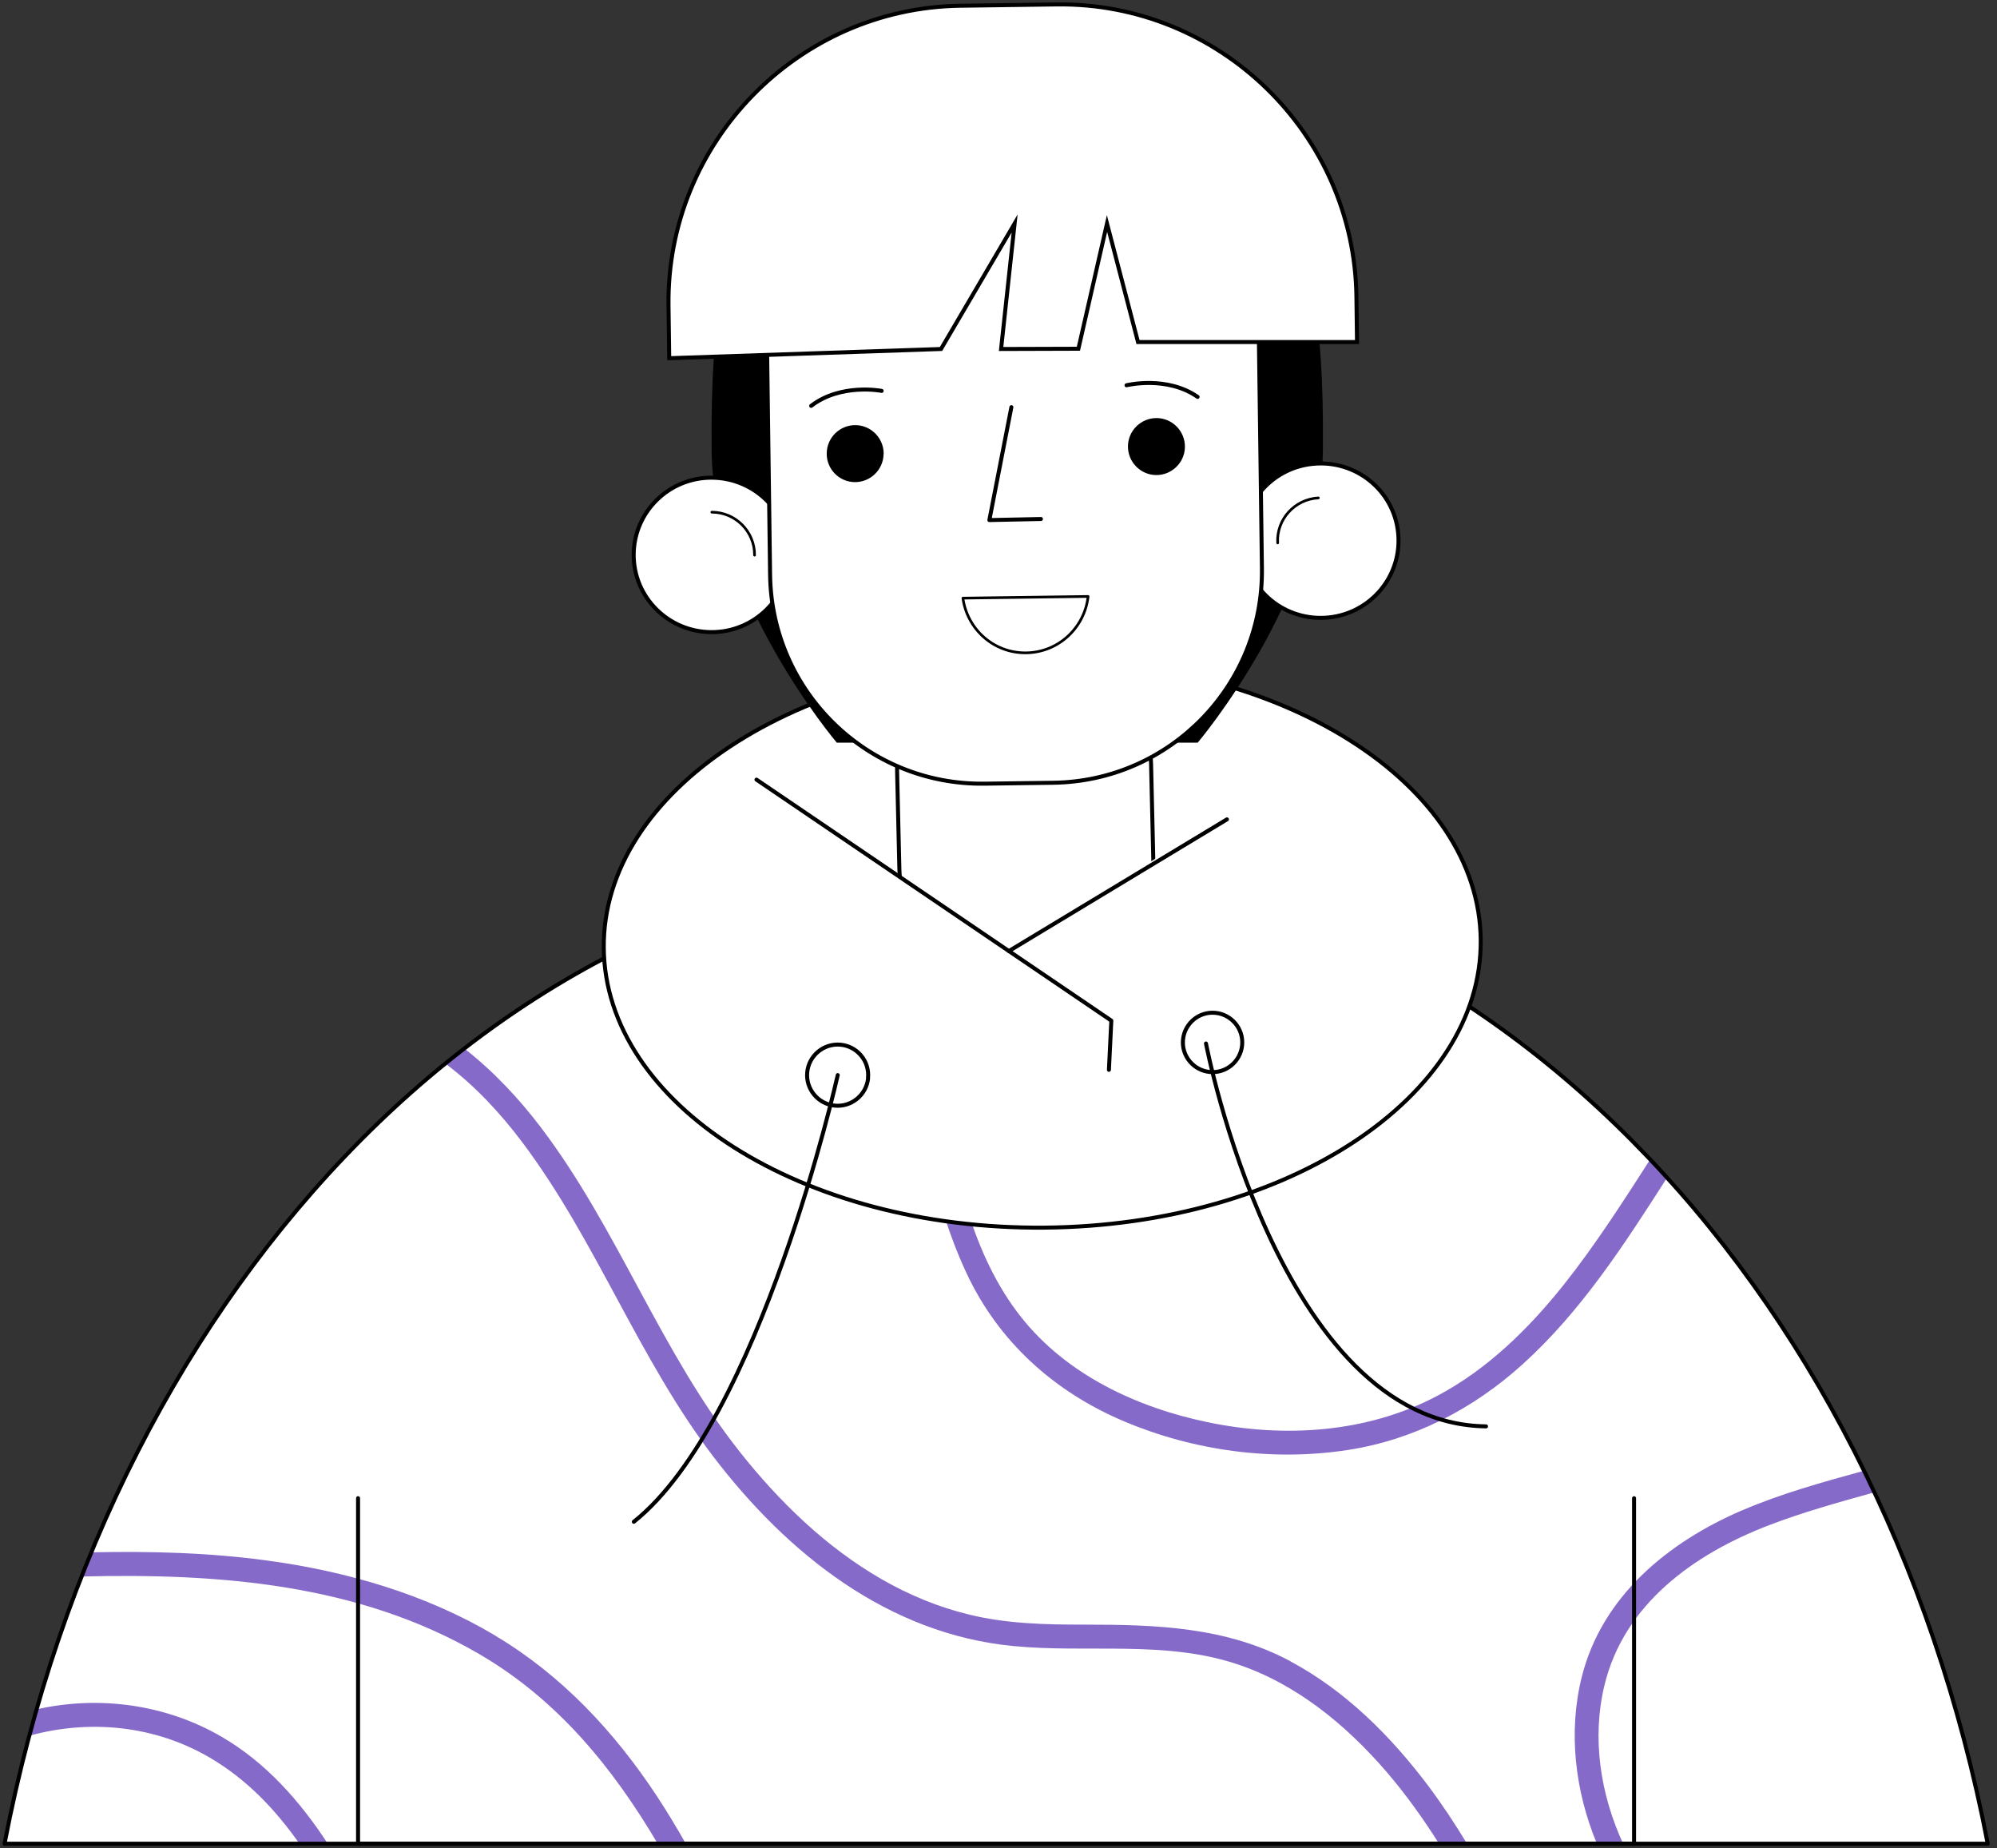<svg width="375" height="347" viewBox="0 0 375 347" fill="none" xmlns="http://www.w3.org/2000/svg">
<rect x="0" y="0" width="375" height="347" fill="#333333" stroke="none"/>
<path d="M373.255 346.146C352.894 240.144 277.25 161.43 187.043 161.43C96.836 161.43 21.192 240.167 0.854 346.146H373.255Z" fill="white"/>
<path d="M41.665 326.096C31.193 319.983 18.675 318.274 6.922 320.904C6.45 322.545 5.955 324.208 5.506 325.872C16.877 322.747 29.058 323.939 39.395 329.985C46.339 334.053 51.711 339.717 56.228 346.146H61.554C56.362 338.189 49.958 330.929 41.665 326.096V326.096Z" fill="#866AC9"/>
<path d="M242.373 311.913C230.17 305.395 217.046 305.013 203.517 305.013C196.326 305.013 189.089 304.856 182.055 303.147C176.28 301.754 170.774 299.484 165.605 296.517C155.155 290.515 146.345 281.951 138.884 272.534C124.007 253.72 116.007 230.659 101.534 211.621C97.399 206.181 92.612 201.079 87.196 196.854C86.005 197.775 84.837 198.742 83.668 199.708C89.219 203.866 94.05 209.081 98.141 214.543C112.007 233.019 119.94 255.159 134.008 273.545C147.941 291.774 166.773 306.766 190.28 309.036C204.236 310.385 218.596 307.935 232.148 312.385C243.362 316.072 252.755 323.826 260.374 332.66C264.037 336.93 267.273 341.471 270.239 346.168H275.498C273.251 342.46 270.846 338.818 268.239 335.334C261.205 325.984 252.71 317.465 242.328 311.913H242.373Z" fill="#866AC9"/>
<path d="M93.061 307.103C79.981 299.304 65.082 294.988 50.069 292.965C39.148 291.482 28.181 291.212 17.191 291.437C16.562 292.943 15.978 294.449 15.371 295.977C41.17 295.348 67.306 297.348 89.959 310.52C104.747 319.129 115.107 331.918 123.534 346.191H128.815C127.085 343.134 125.264 340.122 123.332 337.178C115.399 325.152 105.511 314.543 93.061 307.126V307.103Z" fill="#866AC9"/>
<path d="M327.095 283.57C313.252 289.526 300.824 299.663 297.026 314.835C294.442 325.197 295.767 336.278 299.88 346.168H304.802C300.532 336.908 298.891 326.411 301.273 316.454C304.937 301.147 318.128 291.751 332.106 286.379C338.601 283.884 345.276 282.041 351.973 280.176C351.343 278.805 350.669 277.479 349.995 276.13C342.242 278.265 334.489 280.401 327.117 283.57H327.095Z" fill="#866AC9"/>
<path d="M169.469 162.464C169.176 173.32 169.648 184.199 170.884 194.988C172.592 209.823 175.109 225.309 181.447 238.93C187.492 251.922 198.009 261.34 211.134 266.869C224.235 272.399 239.045 274.399 253.136 272.219C265.496 270.308 276.62 264.532 285.857 256.193C296.936 246.191 305.004 233.648 313.049 221.106C311.993 219.96 310.937 218.836 309.858 217.712C304.689 225.736 299.543 233.783 293.61 241.246C287.003 249.517 279.317 257.069 269.901 262.059C256.732 269.027 241.158 270.016 226.752 267.004C213.471 264.24 200.302 258.103 191.739 247.269C182.503 235.604 179.312 220.027 176.93 205.687C174.525 191.257 173.581 176.624 174.008 162.014C172.502 162.149 170.997 162.261 169.513 162.419L169.469 162.464Z" fill="#866AC9"/>
<path d="M67.238 281.277V346.146H306.846V281.277" stroke="black" stroke-width="0.75" stroke-linecap="round" stroke-linejoin="round"/>
<path d="M373.255 346.146C352.894 240.144 277.25 161.43 187.043 161.43C96.836 161.43 21.192 240.167 0.854 346.146H373.255Z" stroke="black" stroke-width="0.75" stroke-linecap="round" stroke-linejoin="round"/>
<path d="M196.188 230.481C241.662 230.076 278.314 205.909 278.052 176.502C277.791 147.095 240.715 123.584 195.24 123.989C149.766 124.394 113.115 148.561 113.376 177.968C113.638 207.375 150.714 230.886 196.188 230.481Z" fill="white" stroke="black" stroke-width="0.75" stroke-miterlimit="10"/>
<path d="M245.338 51.382H136.726C136.726 51.382 133.377 57.069 133.624 84.513C133.872 111.98 157.131 139.425 157.131 139.425H224.91C224.91 139.425 248.17 111.98 248.417 84.513C248.664 57.047 245.316 51.382 245.316 51.382H245.338Z" fill="black"/>
<path d="M197.504 125.698L186.248 125.962C176.185 126.197 168.218 134.547 168.454 144.612L168.889 163.24C169.125 173.305 177.473 181.273 187.536 181.038L198.792 180.774C208.855 180.539 216.822 172.189 216.587 162.124L216.151 143.496C215.915 133.431 207.567 125.463 197.504 125.698Z" fill="white" stroke="black" stroke-width="0.75" stroke-miterlimit="10"/>
<path d="M118.995 104.068C118.927 112.07 125.444 118.611 133.512 118.678C141.58 118.746 148.165 112.295 148.232 104.293C148.3 96.291 141.782 89.751 133.715 89.683C125.647 89.616 119.062 96.067 118.995 104.068V104.068Z" fill="white" stroke="black" stroke-width="0.75" stroke-miterlimit="10"/>
<path d="M141.693 104.226C141.715 99.798 138.142 96.179 133.67 96.157" stroke="black" stroke-width="0.5" stroke-linecap="round" stroke-linejoin="round"/>
<path d="M262.598 100.719C263.025 108.721 256.845 115.554 248.777 115.981C240.709 116.408 233.833 110.295 233.406 102.293C232.979 94.291 239.159 87.458 247.227 87.031C255.294 86.604 262.171 92.718 262.598 100.719Z" fill="white" stroke="black" stroke-width="0.75" stroke-miterlimit="10"/>
<path d="M239.923 101.933C239.675 97.505 243.114 93.729 247.564 93.482" stroke="black" stroke-width="0.5" stroke-linecap="round" stroke-linejoin="round"/>
<path d="M183.243 24.798L196.141 24.627C218.073 24.336 236.106 41.9 236.397 63.836L236.965 106.696C237.256 128.631 219.695 146.668 197.763 146.959L184.865 147.13C162.933 147.421 144.9 129.857 144.609 107.921L144.041 65.061C143.75 43.125 161.311 25.089 183.243 24.798V24.798Z" fill="white" stroke="black" stroke-width="0.75" stroke-miterlimit="10"/>
<path d="M204.325 111.981C203.673 117.847 198.774 122.478 192.707 122.568C186.639 122.658 181.627 118.162 180.818 112.296L204.325 111.981V111.981Z" stroke="black" stroke-width="0.5" stroke-linecap="round" stroke-linejoin="round"/>
<path d="M165.918 85.255C165.873 88.2 163.424 90.56 160.48 90.515C157.536 90.47 155.176 88.02 155.244 85.076C155.289 82.131 157.738 79.771 160.682 79.816C163.626 79.861 165.986 82.311 165.941 85.278L165.918 85.255Z" fill="black"/>
<path d="M222.506 83.929C222.461 86.874 220.012 89.234 217.068 89.189C214.124 89.144 211.764 86.694 211.809 83.749C211.854 80.805 214.304 78.445 217.248 78.49C220.192 78.535 222.551 80.985 222.506 83.929Z" fill="black"/>
<path d="M211.539 72.331C211.539 72.331 219.068 70.466 224.888 74.512" stroke="black" stroke-width="0.75" stroke-linecap="round" stroke-linejoin="round"/>
<path d="M165.559 73.388C165.559 73.388 157.941 71.882 152.322 76.197" stroke="black" stroke-width="0.75" stroke-linecap="round" stroke-linejoin="round"/>
<path d="M195.471 97.438L185.785 97.64L189.92 76.444" stroke="black" stroke-width="0.75" stroke-linecap="round" stroke-linejoin="round"/>
<path d="M254.709 55.675C254.305 25.107 228.978 0.427 198.414 0.832L180.369 1.079C149.805 1.483 125.13 26.815 125.534 57.384L125.669 67.251L176.705 65.52L190.526 41.965L187.987 65.52L202.505 65.475L207.876 41.965L213.696 64.217H254.822L254.709 55.675V55.675Z" fill="white" stroke="black" stroke-width="0.75" stroke-miterlimit="10"/>
<path d="M144.727 148.213L131.625 183.412L203.112 213.644L208.326 198.922L237.046 185.3L228.619 153.765L194.055 175.815L191.763 177.366C191.763 177.366 190.392 179.254 184.729 175.411C179.066 171.567 144.704 148.236 144.704 148.236L144.727 148.213Z" fill="white"/>
<path d="M142.053 146.37L208.685 191.616L208.236 200.854" stroke="black" stroke-width="0.75" stroke-linecap="round" stroke-linejoin="round"/>
<path d="M230.395 153.833L189.449 178.557" stroke="black" stroke-width="0.75" stroke-linecap="round" stroke-linejoin="round"/>
<path d="M226.461 195.909C226.461 195.909 240.125 267.296 279.048 267.791" stroke="black" stroke-width="0.75" stroke-linecap="round" stroke-linejoin="round"/>
<path d="M233.248 196.224C232.956 199.281 230.237 201.551 227.18 201.259C224.124 200.967 221.854 198.247 222.146 195.19C222.439 192.133 225.158 189.863 228.214 190.155C231.27 190.447 233.54 193.167 233.248 196.224Z" stroke="black" stroke-width="0.75" stroke-linecap="round" stroke-linejoin="round"/>
<path d="M163.02 202.383C162.728 205.529 159.919 207.867 156.773 207.575C153.626 207.283 151.289 204.473 151.581 201.326C151.873 198.179 154.683 195.842 157.829 196.134C160.975 196.426 163.312 199.236 162.998 202.383H163.02Z" stroke="black" stroke-width="0.75" stroke-linecap="round" stroke-linejoin="round"/>
<path d="M157.312 201.843C157.312 201.843 142.749 266.802 119.018 285.705" stroke="black" stroke-width="0.75" stroke-linecap="round" stroke-linejoin="round"/>
</svg>
